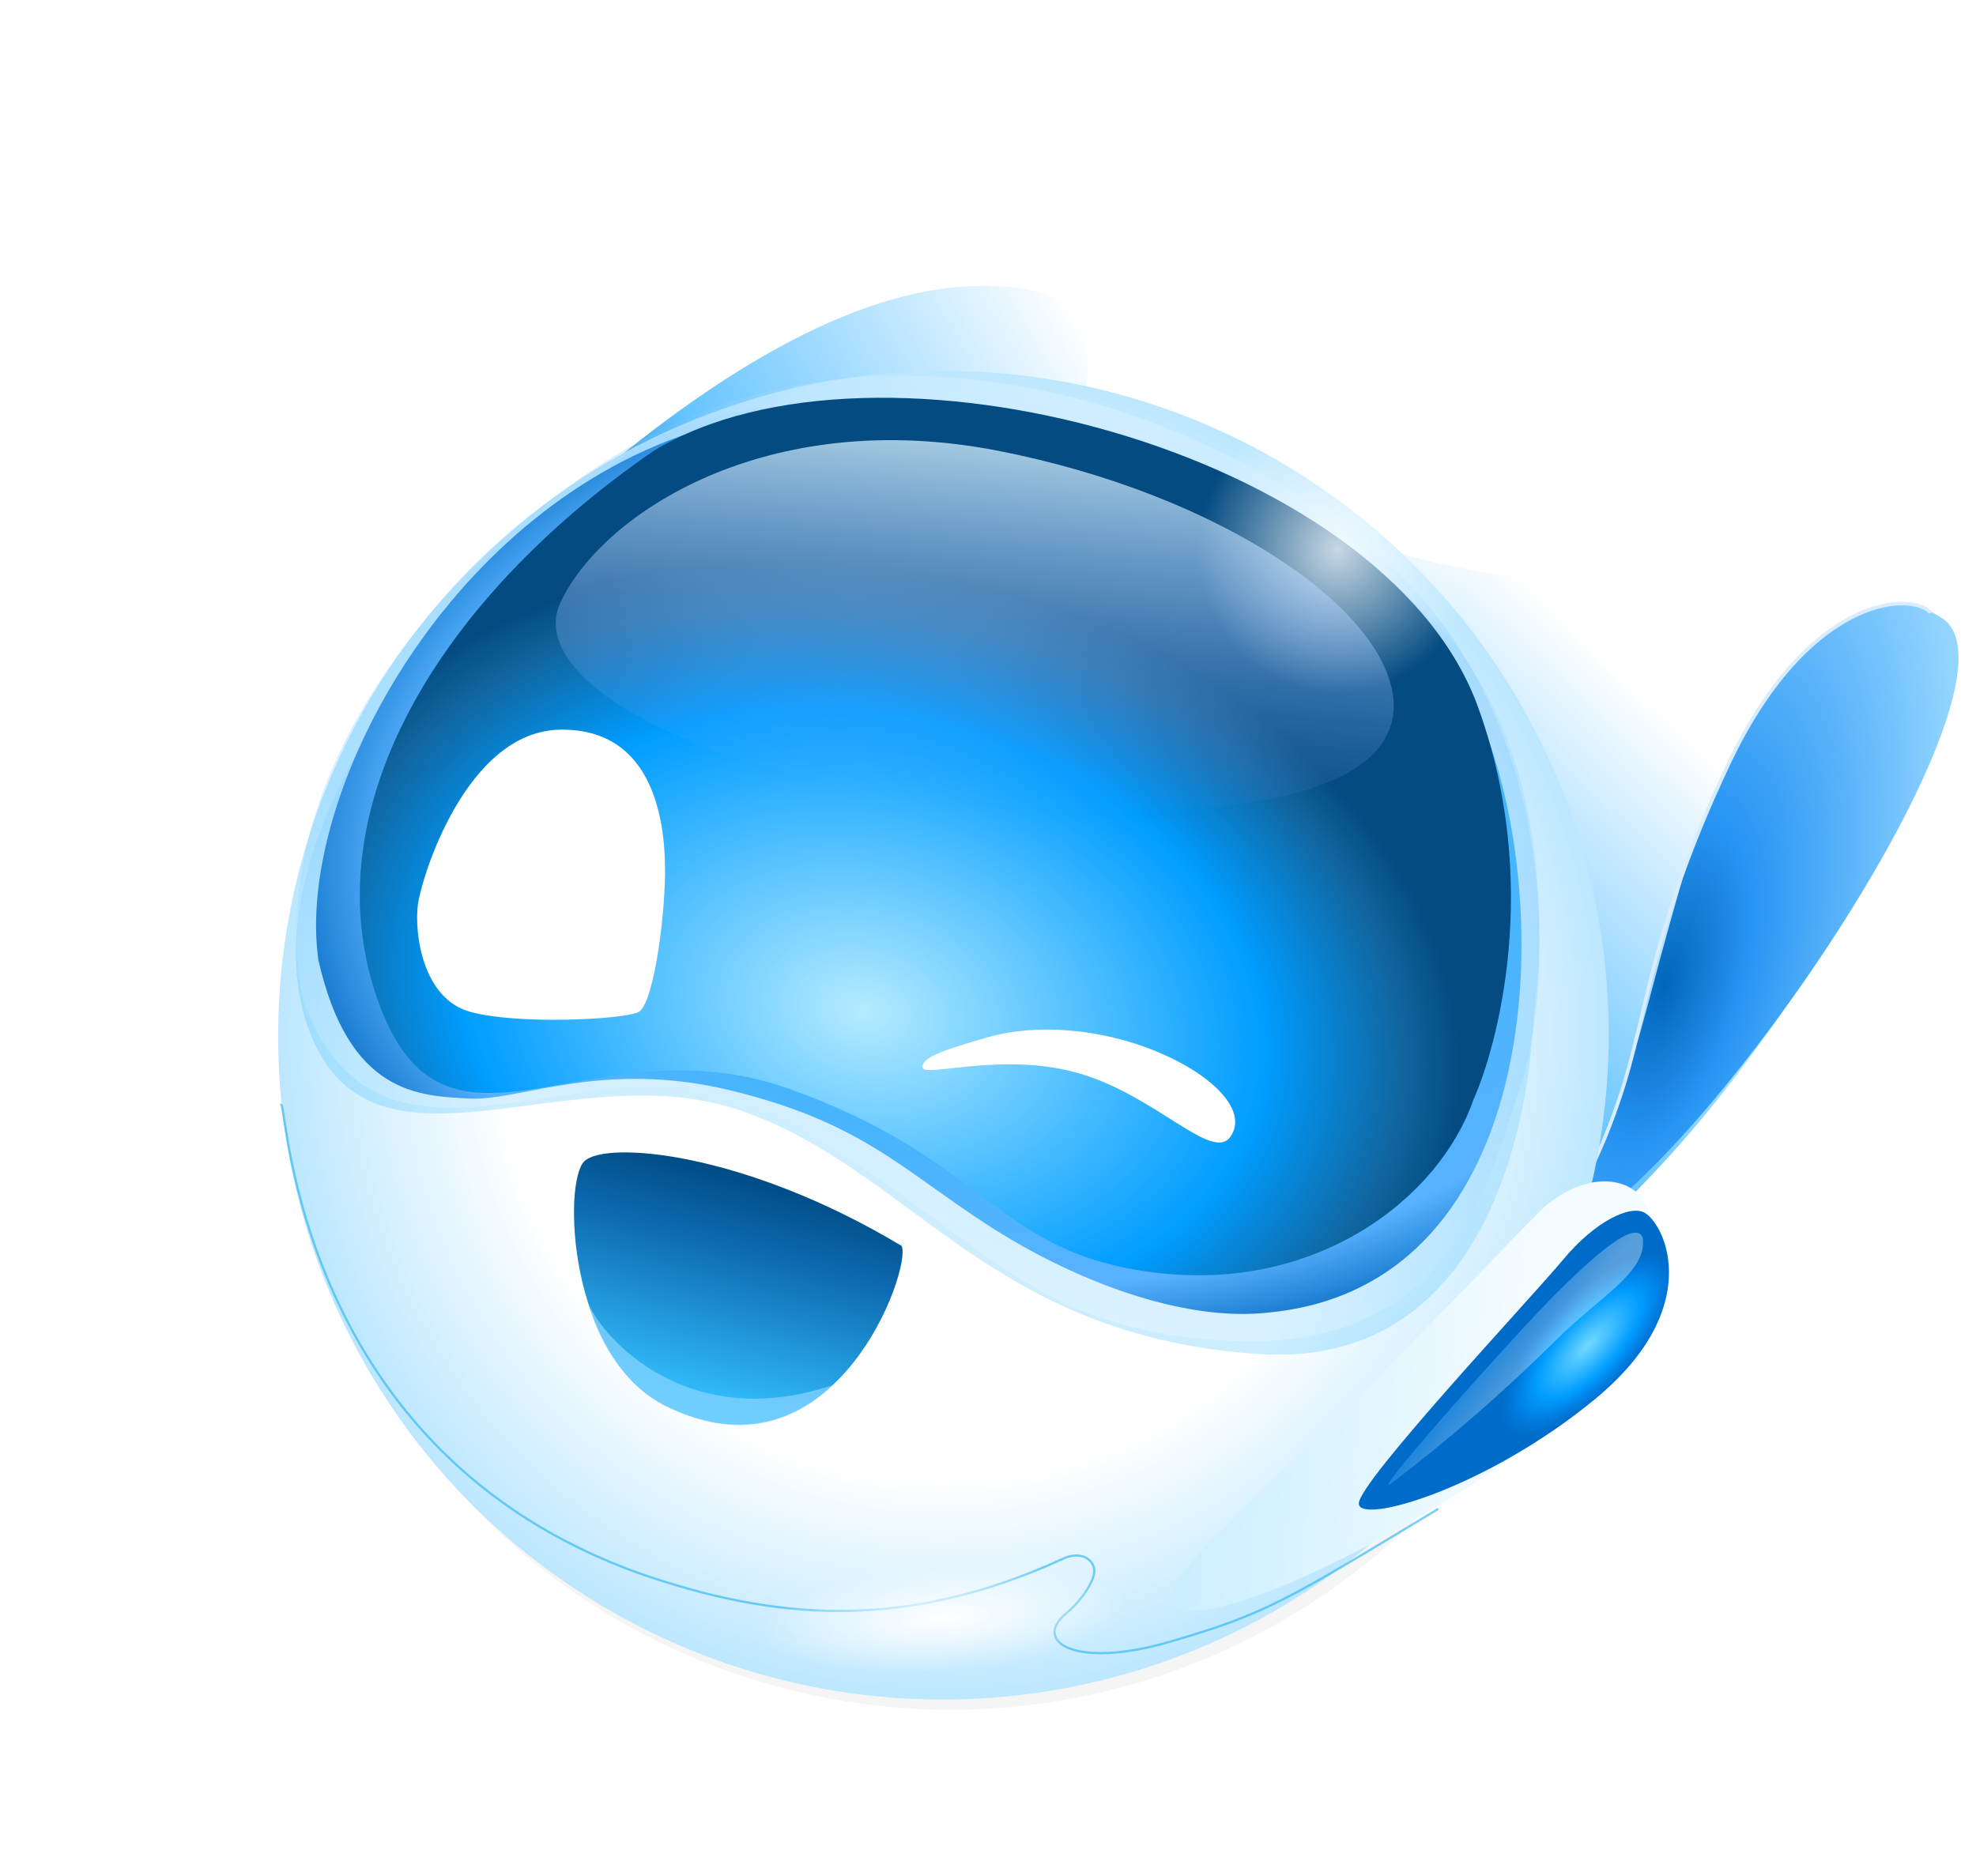 <svg width="438" height="416" viewBox="0 0 438 416" fill="none" xmlns="http://www.w3.org/2000/svg">
<g clip-path="url(#clip0_10503_290788)">
<g filter="url(#filter0_d_10503_290788)">
<path d="M172.792 371.052C94.454 350.145 48.005 269.749 69.045 191.485C90.085 113.22 170.646 66.723 248.983 87.631C327.321 108.538 373.77 188.934 352.73 267.198C331.691 345.463 251.13 391.96 172.792 371.052Z" fill="url(#paint0_radial_10503_290788)"/>
</g>
<g filter="url(#filter1_d_10503_290788)">
<path d="M214.075 60.502C155.784 63.701 83.719 150.946 83.719 150.946C83.719 150.946 139.701 199.465 194.2 180.432C248.699 161.4 235.198 119.434 236.406 107.323C238.596 84.696 254.129 58.299 214.075 60.502Z" fill="url(#paint1_linear_10503_290788)"/>
</g>
<g filter="url(#filter2_d_10503_290788)">
<path d="M232.298 209.902C232.829 263.101 243.76 331.807 282.736 319.105C302.381 312.709 347.532 281.323 378.443 243.543C409.353 205.763 437.831 152.486 424.932 139.913C398.923 114.569 336.213 141.289 280.617 106.305C263.216 95.356 231.768 156.701 232.298 209.902Z" fill="url(#paint2_linear_10503_290788)"/>
</g>
<path d="M345.734 274.727C377.04 260.893 450.403 152.185 430.863 137.307C408.168 121.778 382.34 162.151 373.216 193.842C364.093 225.533 365.607 224.012 357.763 247.134C355.047 257.888 347.725 265.019 345.734 274.727Z" fill="url(#paint3_radial_10503_290788)"/>
<path d="M427.747 135.602C423.024 131.144 400.541 132.461 383.057 169.542C365.572 206.623 365.316 224.887 358.96 243.532C355.381 254.308 350.437 264.585 344.248 274.112" stroke="#D8EDFF" stroke-width="0.8" stroke-linecap="round"/>
<path d="M247.386 87.238C219.218 79.718 189.438 80.711 161.813 90.093C134.188 99.475 109.958 116.823 92.187 139.945C74.416 163.066 63.902 190.923 61.975 219.991C60.047 249.059 66.794 278.033 81.36 303.25C95.927 328.467 117.659 348.794 143.809 361.66C169.96 374.526 199.353 379.354 228.273 375.532C257.193 371.711 284.34 359.412 306.282 340.191C328.223 320.97 343.974 295.69 351.542 267.549C361.69 229.812 356.417 189.615 336.884 155.8C317.351 121.985 285.158 97.323 247.386 87.238V87.238Z" fill="url(#paint4_radial_10503_290788)"/>
<path opacity="0.647" d="M318.658 334.614C285.2 354.837 280.788 357.725 259.45 363.953C238.113 370.181 228.89 363.874 236.265 357.761C239.689 354.923 243.142 350.028 242.482 347.572C241.823 345.115 238.847 343.983 235.423 345.686C200.396 361.669 171.734 359.222 141.938 348.895C66.16 322.01 63.718 246.138 62.342 244.884" stroke="#2FB6EF" stroke-width="0.5" stroke-linecap="round"/>
<path d="M214.562 341.862C179.159 341.891 137.818 339.237 137.812 350.375C137.806 361.512 185.015 382.759 220.418 382.73C255.821 382.701 281.938 363.918 281.943 352.785C281.949 341.652 249.965 341.832 214.562 341.862Z" fill="url(#paint5_radial_10503_290788)"/>
<g opacity="0.518">
<path opacity="0.395" d="M339.886 225.019C339.886 225.019 350.593 161.849 310.266 130.929C269.939 100.01 177.688 72.25 136.907 102.179C96.127 132.109 54.835 188.687 68.091 227.263C81.348 265.839 125.731 233.283 163.775 246.087C201.82 258.892 219.069 296.373 279.188 300.201C339.306 304.029 339.886 225.019 339.886 225.019Z" fill="url(#paint6_linear_10503_290788)"/>
<path opacity="0.518" d="M337.068 240.63C343.9 220.359 348.501 155.023 299.87 118.225C251.239 81.426 188.736 73.004 144.181 96.545C100.074 119.852 56.368 172.58 67.46 222.569C67.422 222.47 67.599 222.92 67.768 223.363C85.41 267.809 131.878 229.024 166.596 245.159C214.258 267.312 222.399 294.94 272.583 297.279C322.768 299.618 330.235 260.893 337.068 240.63Z" fill="url(#paint7_linear_10503_290788)"/>
</g>
<path d="M328.283 159.703C311.516 119.355 204.57 86.726 153.203 95.871C98.171 114.093 65.474 177.299 70.579 212.851C77.33 242.754 92.969 242.968 104.119 243.558C115.27 244.148 133.473 234.801 162.146 241.799C190.819 248.797 200.125 259.41 218.846 271.554C237.567 283.699 262.178 293.329 281.654 290.951C342.876 284.718 345.052 200.048 328.283 159.703Z" fill="url(#paint8_radial_10503_290788)"/>
<path d="M326.591 243.836C331.586 232.732 342.118 195.973 327.356 156.03C306.066 99.719 193.715 70.227 144.905 99.949C144.985 99.892 144.559 100.178 144.141 100.471C97.576 132.798 68.785 179.432 83.713 221.696C98.64 263.959 130.57 225.477 175.097 241.47C219.624 257.463 220.296 277.723 256.042 282.148C291.787 286.573 318.924 265.824 326.591 243.836Z" fill="url(#paint9_radial_10503_290788)"/>
<path opacity="0.782" d="M279.193 158.588C255.21 152.185 241.121 127.084 247.726 102.524C254.331 77.963 279.127 63.244 303.111 69.647C327.094 76.051 341.183 101.151 334.578 125.712C327.973 150.272 303.177 164.991 279.193 158.588Z" fill="url(#paint10_radial_10503_290788)"/>
<path opacity="0.873" d="M221.118 99.921C169.997 89.982 133.671 113.778 124.328 133.356C115.866 150.804 155.694 172.736 214.242 178.152C264.693 182.823 309.098 178.568 308.946 156.206C308.341 135.341 270.438 109.513 221.118 99.921Z" fill="url(#paint11_linear_10503_290788)"/>
<g filter="url(#filter3_d_10503_290788)">
<path d="M129.524 257.457C134.283 252.839 165.08 255.351 199.844 276.221C202.287 280.843 185.042 330.594 147.187 311.516C125.968 300.609 124.764 262.079 129.524 257.457Z" fill="url(#paint12_linear_10503_290788)"/>
</g>
<path opacity="0.683" d="M184.535 307.114C176.355 315.027 163.978 319.975 147.421 311.637C139.185 307.49 132.813 298.165 130.57 289.178C133.041 295.651 151.612 318.103 184.535 307.114Z" fill="#8DD6FF"/>
<g filter="url(#filter4_d_10503_290788)">
<path d="M272.706 252.051C268.705 257.602 256.535 243.255 239.741 238.134C222.947 233.013 205.059 238.877 204.55 236.761C204.041 234.646 208.324 233.022 218.942 229.971C229.56 226.92 243.977 227.931 256.628 233.235C269.279 238.538 276.701 246.491 272.706 252.051Z" fill="white"/>
</g>
<g filter="url(#filter5_d_10503_290788)">
<path d="M92.625 200.619C91.837 206.755 93.555 221.489 104.378 224.377C115.2 227.264 138.568 226.005 141.599 224.341C144.631 222.677 147.236 205.335 147.405 193.949C147.574 182.563 145.114 161.504 124.245 161.771C103.376 162.037 93.413 194.483 92.625 200.619Z" fill="white"/>
</g>
<g filter="url(#filter6_d_10503_290788)">
<path d="M365.619 268.311C364.29 260.892 353.892 257.228 342.829 266.147C340.256 268.219 316.634 293.45 296.345 313.357C277.528 331.821 257.88 348.912 259.813 353.956C263.739 364.206 320.63 335.333 343.553 315.341C366.476 295.349 366.947 275.731 365.619 268.311Z" fill="url(#paint13_linear_10503_290788)"/>
</g>
<path d="M364.689 268.958C361.521 266.947 353.609 270.698 346.451 279.304C339.294 287.909 301.152 328.545 301.197 333.339C301.242 338.134 329.482 330.067 353.605 310.147C377.727 290.226 369.301 271.888 364.689 268.958Z" fill="url(#paint14_radial_10503_290788)"/>
<path opacity="0.35" d="M364.108 274.357C365.365 281.897 354.381 287.675 345.335 296.693C333.762 308.203 321.442 318.938 308.453 328.829C302.464 333.319 335.586 296.06 345.038 286.663C354.489 277.266 362.5 270.6 364.108 274.357Z" fill="url(#paint15_linear_10503_290788)"/>
</g>
<defs>
<filter id="filter0_d_10503_290788" x="27.829" y="49.485" width="366.117" height="365.739" filterUnits="userSpaceOnUse" color-interpolation-filters="sRGB">
<feFlood flood-opacity="0" result="BackgroundImageFix"/>
<feColorMatrix in="SourceAlpha" type="matrix" values="0 0 0 0 0 0 0 0 0 0 0 0 0 0 0 0 0 0 127 0" result="hardAlpha"/>
<feOffset dy="3.013"/>
<feGaussianBlur stdDeviation="18.076"/>
<feColorMatrix type="matrix" values="0 0 0 0 0.063 0 0 0 0 0.596 0 0 0 0 1 0 0 0 0.282 0"/>
<feBlend mode="normal" in2="BackgroundImageFix" result="effect1_dropShadow_10503_290788"/>
<feBlend mode="normal" in="SourceGraphic" in2="effect1_dropShadow_10503_290788" result="shape"/>
</filter>
<filter id="filter1_d_10503_290788" x="63.634" y="43.301" width="197.64" height="164.654" filterUnits="userSpaceOnUse" color-interpolation-filters="sRGB">
<feFlood flood-opacity="0" result="BackgroundImageFix"/>
<feColorMatrix in="SourceAlpha" type="matrix" values="0 0 0 0 0 0 0 0 0 0 0 0 0 0 0 0 0 0 127 0" result="hardAlpha"/>
<feOffset dy="3.013"/>
<feGaussianBlur stdDeviation="10.042"/>
<feColorMatrix type="matrix" values="0 0 0 0 0.216 0 0 0 0 0.651 0 0 0 0 0.969 0 0 0 0.243 0"/>
<feBlend mode="normal" in2="BackgroundImageFix" result="effect1_dropShadow_10503_290788"/>
<feBlend mode="normal" in="SourceGraphic" in2="effect1_dropShadow_10503_290788" result="shape"/>
</filter>
<filter id="filter2_d_10503_290788" x="212.22" y="87.964" width="235.966" height="255.759" filterUnits="userSpaceOnUse" color-interpolation-filters="sRGB">
<feFlood flood-opacity="0" result="BackgroundImageFix"/>
<feColorMatrix in="SourceAlpha" type="matrix" values="0 0 0 0 0 0 0 0 0 0 0 0 0 0 0 0 0 0 127 0" result="hardAlpha"/>
<feOffset dy="3.011"/>
<feGaussianBlur stdDeviation="10.036"/>
<feColorMatrix type="matrix" values="0 0 0 0 0.216 0 0 0 0 0.651 0 0 0 0 0.969 0 0 0 0.243 0"/>
<feBlend mode="normal" in2="BackgroundImageFix" result="effect1_dropShadow_10503_290788"/>
<feBlend mode="normal" in="SourceGraphic" in2="effect1_dropShadow_10503_290788" result="shape"/>
</filter>
<filter id="filter3_d_10503_290788" x="125.22" y="253.488" width="76.86" height="64.375" filterUnits="userSpaceOnUse" color-interpolation-filters="sRGB">
<feFlood flood-opacity="0" result="BackgroundImageFix"/>
<feColorMatrix in="SourceAlpha" type="matrix" values="0 0 0 0 0 0 0 0 0 0 0 0 0 0 0 0 0 0 127 0" result="hardAlpha"/>
<feOffset/>
<feGaussianBlur stdDeviation="1.004"/>
<feColorMatrix type="matrix" values="0 0 0 0 0.008 0 0 0 0 0.655 0 0 0 0 1 0 0 0 0.776 0"/>
<feBlend mode="normal" in2="BackgroundImageFix" result="effect1_dropShadow_10503_290788"/>
<feBlend mode="normal" in="SourceGraphic" in2="effect1_dropShadow_10503_290788" result="shape"/>
</filter>
<filter id="filter4_d_10503_290788" x="200.493" y="224.247" width="77.314" height="33.076" filterUnits="userSpaceOnUse" color-interpolation-filters="sRGB">
<feFlood flood-opacity="0" result="BackgroundImageFix"/>
<feColorMatrix in="SourceAlpha" type="matrix" values="0 0 0 0 0 0 0 0 0 0 0 0 0 0 0 0 0 0 127 0" result="hardAlpha"/>
<feOffset/>
<feGaussianBlur stdDeviation="2.008"/>
<feColorMatrix type="matrix" values="0 0 0 0 1 0 0 0 0 1 0 0 0 0 1 0 0 0 1 0"/>
<feBlend mode="normal" in2="BackgroundImageFix" result="effect1_dropShadow_10503_290788"/>
<feBlend mode="normal" in="SourceGraphic" in2="effect1_dropShadow_10503_290788" result="shape"/>
</filter>
<filter id="filter5_d_10503_290788" x="86.434" y="155.743" width="67.004" height="76.382" filterUnits="userSpaceOnUse" color-interpolation-filters="sRGB">
<feFlood flood-opacity="0" result="BackgroundImageFix"/>
<feColorMatrix in="SourceAlpha" type="matrix" values="0 0 0 0 0 0 0 0 0 0 0 0 0 0 0 0 0 0 127 0" result="hardAlpha"/>
<feOffset/>
<feGaussianBlur stdDeviation="3.013"/>
<feColorMatrix type="matrix" values="0 0 0 0 1 0 0 0 0 1 0 0 0 0 1 0 0 0 1 0"/>
<feBlend mode="normal" in2="BackgroundImageFix" result="effect1_dropShadow_10503_290788"/>
<feBlend mode="normal" in="SourceGraphic" in2="effect1_dropShadow_10503_290788" result="shape"/>
</filter>
<filter id="filter6_d_10503_290788" x="255.664" y="257.9" width="114.394" height="103.215" filterUnits="userSpaceOnUse" color-interpolation-filters="sRGB">
<feFlood flood-opacity="0" result="BackgroundImageFix"/>
<feColorMatrix in="SourceAlpha" type="matrix" values="0 0 0 0 0 0 0 0 0 0 0 0 0 0 0 0 0 0 127 0" result="hardAlpha"/>
<feOffset dy="1.004"/>
<feGaussianBlur stdDeviation="2.008"/>
<feColorMatrix type="matrix" values="0 0 0 0 0.106 0 0 0 0 0.667 0 0 0 0 0.969 0 0 0 0.627 0"/>
<feBlend mode="normal" in2="BackgroundImageFix" result="effect1_dropShadow_10503_290788"/>
<feBlend mode="normal" in="SourceGraphic" in2="effect1_dropShadow_10503_290788" result="shape"/>
</filter>
<radialGradient id="paint0_radial_10503_290788" cx="0" cy="0" r="1" gradientUnits="userSpaceOnUse" gradientTransform="translate(210.888 229.341) rotate(-165.056) scale(146.808 146.742)">
<stop stop-color="white"/>
<stop offset="0.695" stop-color="white"/>
<stop offset="1" stop-color="#F5F5F5"/>
</radialGradient>
<linearGradient id="paint1_linear_10503_290788" x1="108.172" y1="132.58" x2="295.022" y2="23.678" gradientUnits="userSpaceOnUse">
<stop stop-color="#0B5B90"/>
<stop offset="0.277" stop-color="#65C4FF"/>
<stop offset="0.674" stop-color="white"/>
<stop offset="1"/>
</linearGradient>
<linearGradient id="paint2_linear_10503_290788" x1="287.683" y1="250.992" x2="402.848" y2="131.214" gradientUnits="userSpaceOnUse">
<stop stop-color="#0B5B90"/>
<stop offset="0.269" stop-color="#65C4FF"/>
<stop offset="0.755" stop-color="white"/>
<stop offset="1" stop-color="white"/>
</linearGradient>
<radialGradient id="paint3_radial_10503_290788" cx="0" cy="0" r="1" gradientUnits="userSpaceOnUse" gradientTransform="translate(368.97 218.489) rotate(16.197) scale(56.147 125.186)">
<stop stop-color="#0166BA"/>
<stop offset="0.3" stop-color="#2795F4"/>
<stop offset="1" stop-color="#93D5FF"/>
</radialGradient>
<radialGradient id="paint4_radial_10503_290788" cx="0" cy="0" r="1" gradientUnits="userSpaceOnUse" gradientTransform="translate(209.122 229.525) rotate(-165.052) scale(147.408 147.342)">
<stop stop-color="white"/>
<stop offset="0.665" stop-color="white"/>
<stop offset="1" stop-color="#BCE7FF"/>
</radialGradient>
<radialGradient id="paint5_radial_10503_290788" cx="0" cy="0" r="1" gradientUnits="userSpaceOnUse" gradientTransform="translate(209.276 358.775) rotate(175.665) scale(59.772 17.065)">
<stop stop-color="white"/>
<stop offset="0.685" stop-color="white" stop-opacity="0"/>
<stop offset="1" stop-color="white" stop-opacity="0"/>
</radialGradient>
<linearGradient id="paint6_linear_10503_290788" x1="235.937" y1="96.663" x2="187.421" y2="278.418" gradientUnits="userSpaceOnUse">
<stop stop-color="#9DD2FF"/>
<stop offset="1" stop-color="#00A8FF"/>
</linearGradient>
<linearGradient id="paint7_linear_10503_290788" x1="236.503" y1="87.785" x2="186.021" y2="276.905" gradientUnits="userSpaceOnUse">
<stop stop-color="#F2F9FF"/>
<stop offset="0.155" stop-color="#71C1FF"/>
<stop offset="0.649" stop-color="#6CC6FF"/>
<stop offset="1" stop-color="#D8F1FF"/>
</linearGradient>
<radialGradient id="paint8_radial_10503_290788" cx="0" cy="0" r="1" gradientUnits="userSpaceOnUse" gradientTransform="translate(234.017 185.904) rotate(175.927) scale(175.847 118.443)">
<stop stop-color="#21BBF4"/>
<stop offset="0.837" stop-color="#58B2FF"/>
<stop offset="1" stop-color="#0065BC"/>
</radialGradient>
<radialGradient id="paint9_radial_10503_290788" cx="0" cy="0" r="1" gradientUnits="userSpaceOnUse" gradientTransform="translate(191.257 224.13) rotate(-168.461) scale(134.233 97.568)">
<stop stop-color="#B5EBFF"/>
<stop offset="0.673" stop-color="#009DFF"/>
<stop offset="0.906" stop-color="#11649D"/>
<stop offset="1" stop-color="#034B81"/>
</radialGradient>
<radialGradient id="paint10_radial_10503_290788" cx="0" cy="0" r="1" gradientUnits="userSpaceOnUse" gradientTransform="translate(296.566 121.835) rotate(-173.667) scale(45.498 46.591)">
<stop stop-color="white"/>
<stop offset="0.685" stop-color="white" stop-opacity="0"/>
<stop offset="1" stop-color="white" stop-opacity="0"/>
</radialGradient>
<linearGradient id="paint11_linear_10503_290788" x1="220.311" y1="99.121" x2="213.483" y2="178.095" gradientUnits="userSpaceOnUse">
<stop stop-color="#D5F0FF" stop-opacity="0.867"/>
<stop offset="1" stop-color="#739EFF" stop-opacity="0"/>
</linearGradient>
<linearGradient id="paint12_linear_10503_290788" x1="153.052" y1="310.942" x2="166.485" y2="260.598" gradientUnits="userSpaceOnUse">
<stop stop-color="#33C0FF"/>
<stop offset="0.695" stop-color="#0D69AF"/>
<stop offset="1" stop-color="#004C85"/>
</linearGradient>
<linearGradient id="paint13_linear_10503_290788" x1="338.892" y1="290.495" x2="267.719" y2="285.487" gradientUnits="userSpaceOnUse">
<stop stop-color="#F5FCFF"/>
<stop offset="1" stop-color="#CCEFFF"/>
</linearGradient>
<radialGradient id="paint14_radial_10503_290788" cx="0" cy="0" r="1" gradientUnits="userSpaceOnUse" gradientTransform="translate(352.095 298.153) rotate(43.502) scale(10.453 25.951)">
<stop stop-color="#72D9FF"/>
<stop offset="0.587" stop-color="#009DFF"/>
<stop offset="0.852" stop-color="#0079DC"/>
<stop offset="1" stop-color="#006CC9"/>
</radialGradient>
<linearGradient id="paint15_linear_10503_290788" x1="365.878" y1="276.58" x2="352.226" y2="266.22" gradientUnits="userSpaceOnUse">
<stop stop-color="white"/>
<stop offset="0.266" stop-color="#F8FCFF"/>
<stop offset="1" stop-color="#2FA4FF"/>
</linearGradient>
<clipPath id="clip0_10503_290788">
<rect width="438" height="416" fill="white" transform="matrix(-1 0 0 1 438 0)"/>
</clipPath>
</defs>
</svg>
